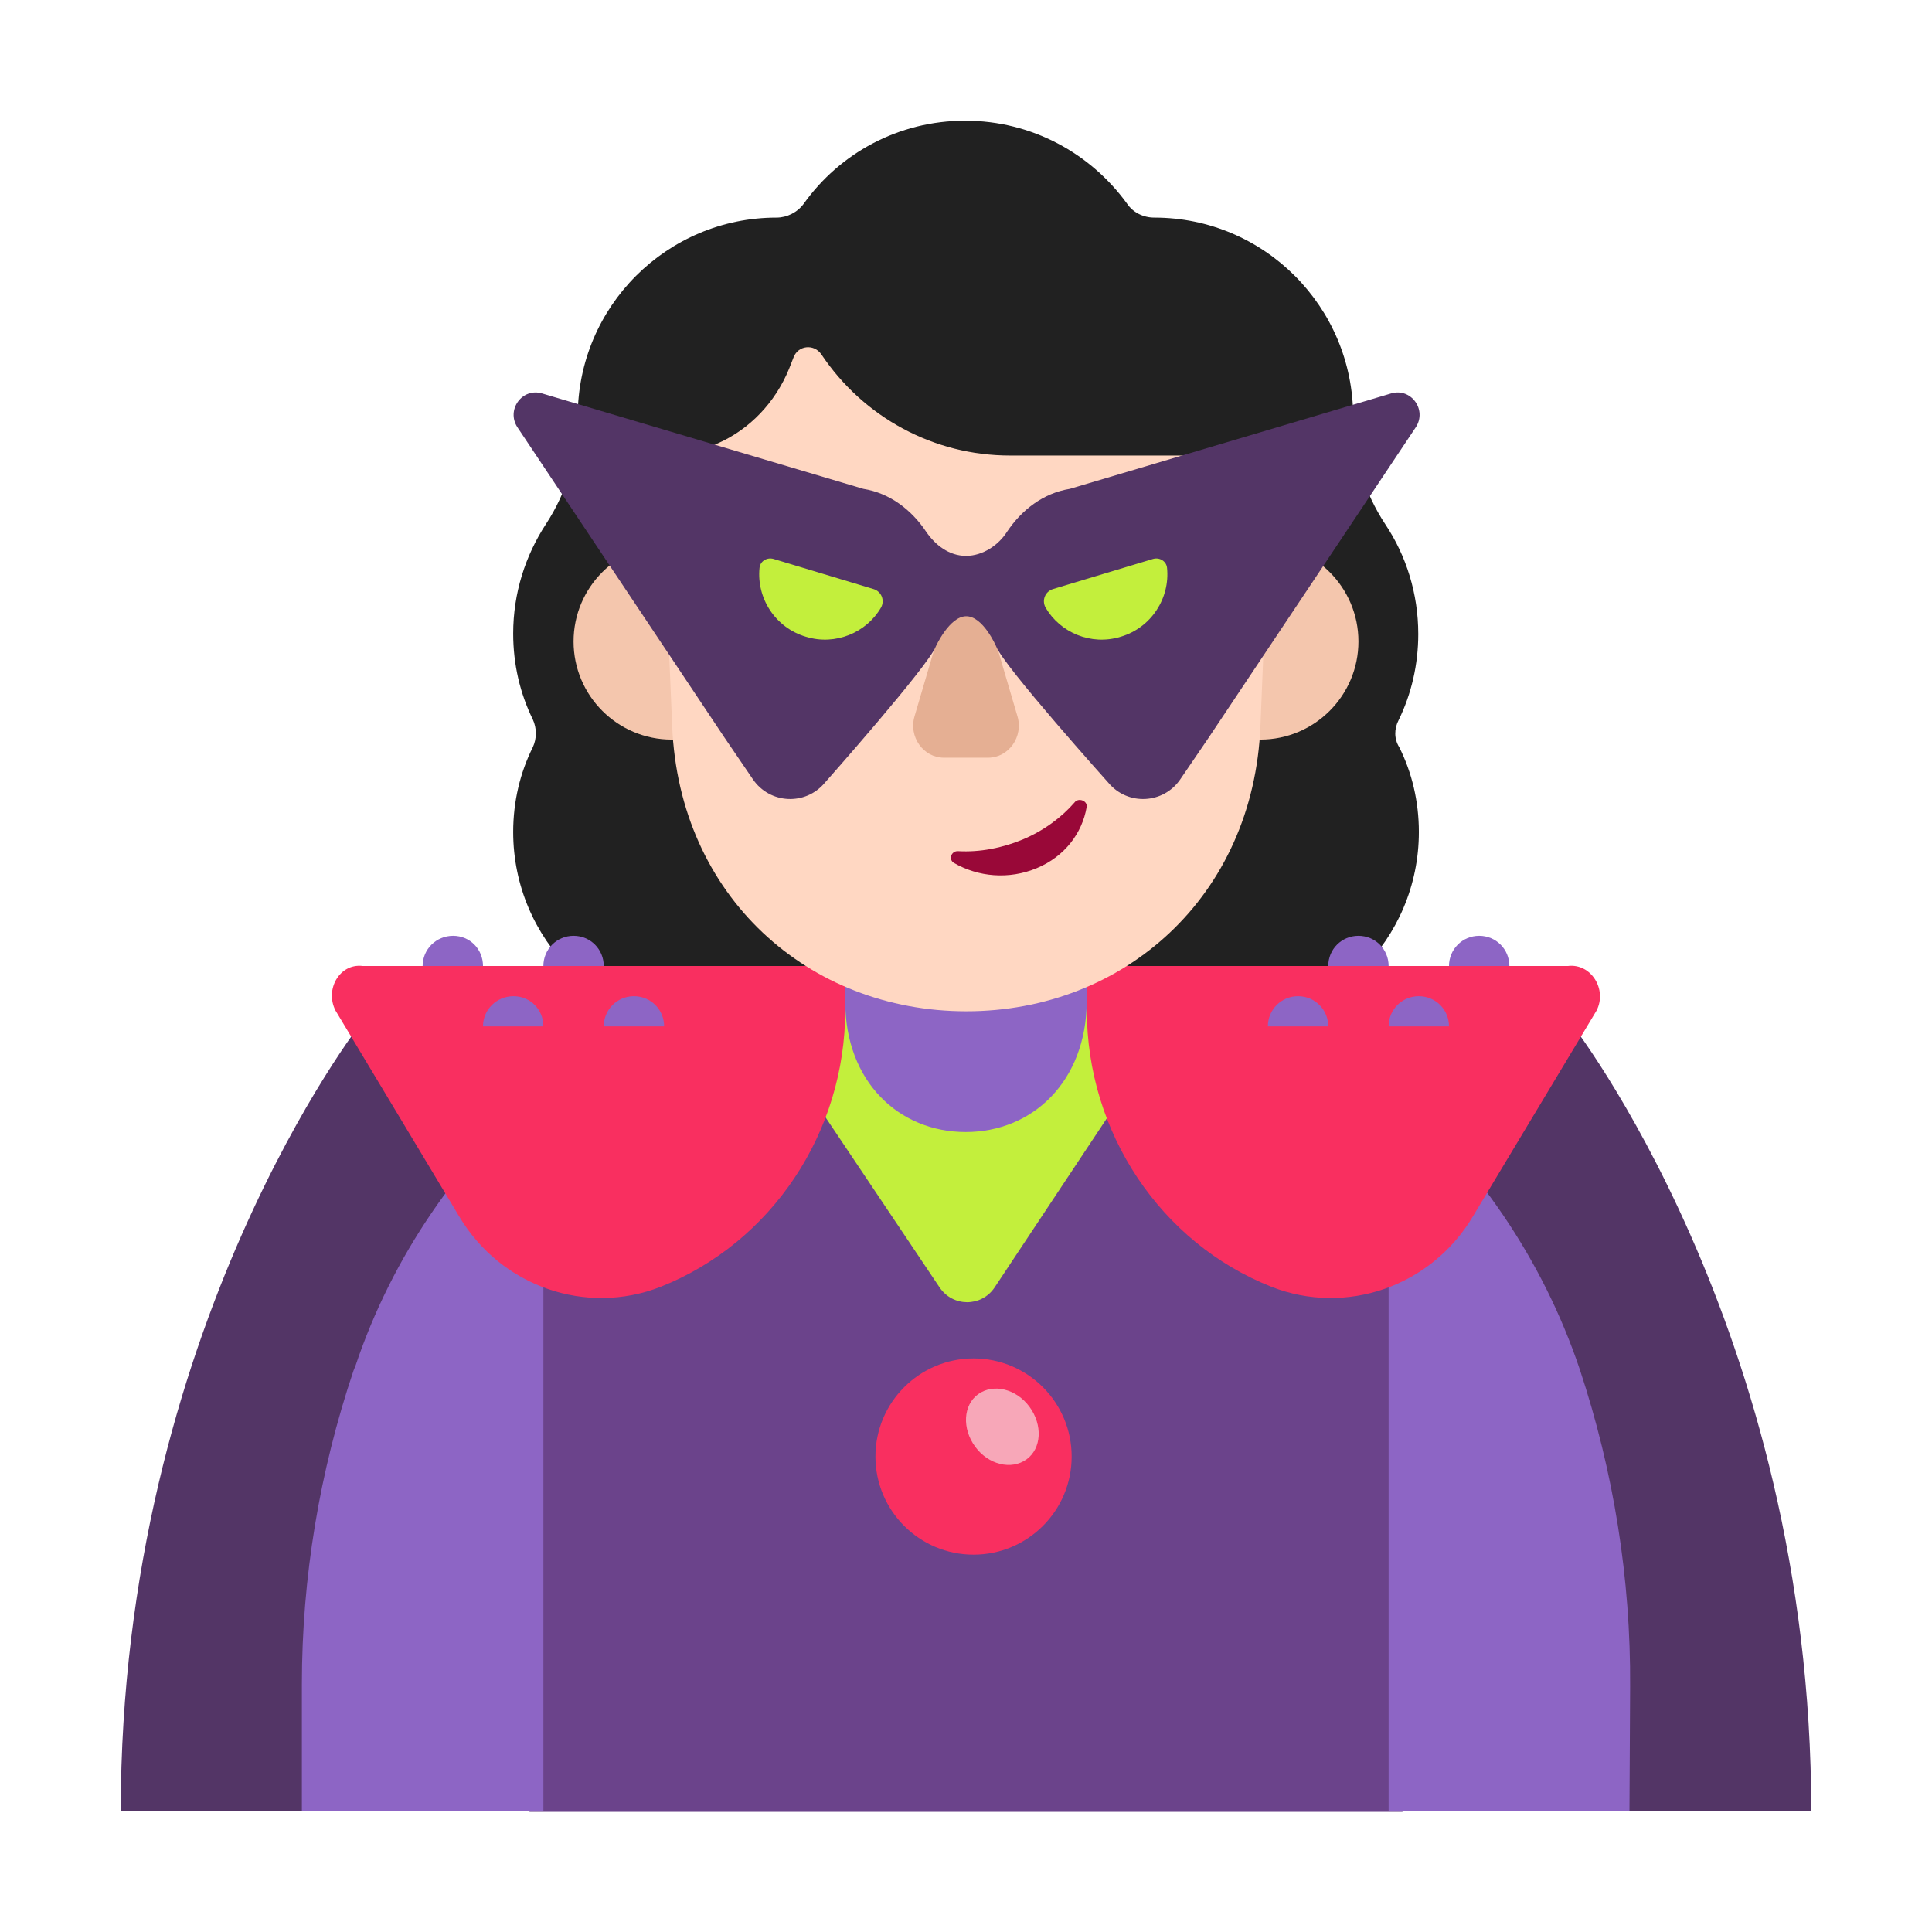 <svg enable-background="new 0 0 128 128" viewBox="0 0 32 32" xmlns="http://www.w3.org/2000/svg"><path d="m23.491 10.503c0 .506-.115.994-.325 1.424-.076.143-.076.315.01.449.21.42.325.898.325 1.405 0 1.777-1.442 3.22-3.218 3.22h-8.565c-1.776 0-3.218-1.443-3.218-3.22 0-.506.115-.984.325-1.405.067-.143.067-.315 0-.459-.21-.43-.325-.908-.325-1.424 0-.669.201-1.29.544-1.815.344-.525.525-1.137.525-1.768v-.01c0-1.825 1.48-3.296 3.294-3.296.172 0 .344-.086.449-.229.592-.831 1.566-1.376 2.674-1.376s2.082.545 2.683 1.376c.096.143.267.229.449.229 1.824 0 3.294 1.481 3.294 3.296v.01c0 .631.181 1.242.535 1.777.344.516.544 1.146.544 1.815z" fill="#212121"/><path d="m6 16.92s-4 5.08-4 13.08h3l11-3 11 3h3c0-8.01-4-13.08-4-13.08z" fill="#533566"/><path d="m16 17c-2.76 0-5.31-.6-7.23 1.19v11.82h14.46v-11.85c-1.92-1.77-4.49-1.16-7.23-1.16z" fill="#6b438b"/><path d="m15.56 21.32-3.56-5.31h8l-3.53 5.32c-.22.32-.69.32-.91-.01z" fill="#c3ef3c"/><path d="m14 16.589c0 1.326.889 2.161 1.995 2.161s1.995-.836 2.005-2.161v-1.589h-4z" fill="#8d65c5"/><path d="m5.889 22.619-.033.081c-.564 1.675-.856 3.432-.856 5.198v2.102h4v-12c-1.409 1.239-2.504 2.812-3.111 4.619z" fill="#8d65c5"/><path d="m27 27.934c.011-1.782-.271-3.554-.835-5.256-.618-1.833-1.724-3.433-3.165-4.678v12h3.989z" fill="#8d65c5"/><path d="m6 16h8v.728c0 2.031-1.222 3.858-3.059 4.586-1.232.482-2.642 0-3.338-1.17l-2.046-3.406c-.179-.349.066-.78.443-.739z" fill="#f92f60"/><path d="m25.977 16h-7.976v.728c0 2.031 1.222 3.858 3.059 4.586 1.232.482 2.642 0 3.338-1.17l2.046-3.406c.179-.349-.089-.78-.467-.739z" fill="#f92f60"/><path d="m16.125 25.75c.897 0 1.625-.728 1.625-1.625s-.728-1.625-1.625-1.625-1.625.728-1.625 1.625.728 1.625 1.625 1.625z" fill="#f92f60"/><path d="m17.052 23.302c.22.3.2.69-.05.87s-.63.09-.85-.21-.2-.69.05-.87.63-.09.85.21z" fill="#f7a7b8"/><g fill="#8d65c5"><path d="m7 16h1c0-.278-.215-.5-.495-.5-.28 0-.505.222-.505.5z"/><path d="m9.5 15.5c-.278 0-.5.222-.5.5h1c0-.278-.222-.5-.5-.5z"/><path d="m10 17c0-.278.222-.5.5-.5s.5.222.5.5z"/><path d="m8 17h1c0-.278-.215-.5-.495-.5-.28 0-.505.222-.505.5z"/><path d="m23 16h-1c0-.278.222-.5.5-.5s.5.222.5.5z"/><path d="m24.5 15.5c-.278 0-.5.222-.5.5h1c0-.278-.222-.5-.5-.5z"/><path d="m23 17c0-.278.222-.5.5-.5s.5.222.5.5z"/><path d="m21 17h1c0-.278-.222-.5-.5-.5s-.5.222-.5.5z"/></g><path d="m12.75 10.625c0 .897-.728 1.625-1.625 1.625s-1.625-.728-1.625-1.625c0-.897.728-1.625 1.625-1.625s1.625.728 1.625 1.625z" fill="#f4c6ad"/><path d="m22.5 10.625c0 .897-.728 1.625-1.625 1.625s-1.625-.728-1.625-1.625c0-.897.728-1.625 1.625-1.625s1.625.728 1.625 1.625z" fill="#f4c6ad"/><path d="m19.879 7.545h-3.153c-1.254 0-2.422-.627-3.124-1.679-.123-.174-.38-.145-.456.048l-.076.193c-.228.56-.655 1.004-1.178 1.235-.038.019-.067.029-.104.048-.228.116-.779.482-.788 1.438l.133 3.194c.114 2.827 2.26 4.728 4.872 4.728 2.612 0 4.758-1.901 4.872-4.728l.123-3.04c-.019-1.341-.94-1.438-1.121-1.438z" fill="#ffd7c2"/><path d="m15.643 10.18-.494 1.68c-.104.34.143.69.485.69h.732c.342 0 .589-.35.485-.69l-.494-1.68c-.105-.37-.599-.37-.713 0z" fill="#e5af93"/><path d="m16.941 13.904c-.349.146-.719.213-1.068.194-.116-.01-.169.136-.074.194.402.233.909.281 1.374.087.465-.194.751-.582.825-1.009.021-.107-.138-.165-.201-.078-.211.243-.507.466-.856.612z" fill="#990838"/><path d="m15.34 8.807c.15.22.38.4.66.4s.54-.18.68-.4c.24-.36.6-.64 1.04-.71l5.32-1.58c.33-.1.6.27.41.56l-3.43 5.14-.47.69c-.28.41-.87.44-1.19.06 0 0-1.74-1.94-1.86-2.26 0 0-.218-.506-.5-.5-.276.005-.5.5-.5.5-.12.32-1.84 2.26-1.84 2.26-.32.38-.91.35-1.19-.06l-.47-.69-3.43-5.14c-.19-.29.08-.66.41-.56l5.32 1.58c.44.07.8.35 1.04.71z" fill="#533566"/><path d="m14.59 10.067c-.24.41-.75.63-1.24.48-.51-.15-.82-.64-.77-1.14.01-.11.12-.18.23-.15l1.66.5c.13.04.19.19.12.31z" fill="#c3ef3c"/><path d="m17.32 10.067c.24.41.75.63 1.24.48.51-.15.82-.64.77-1.14-.01-.11-.12-.18-.23-.15l-1.66.5c-.13.04-.19.19-.12.31z" fill="#c3ef3c"/></svg>
